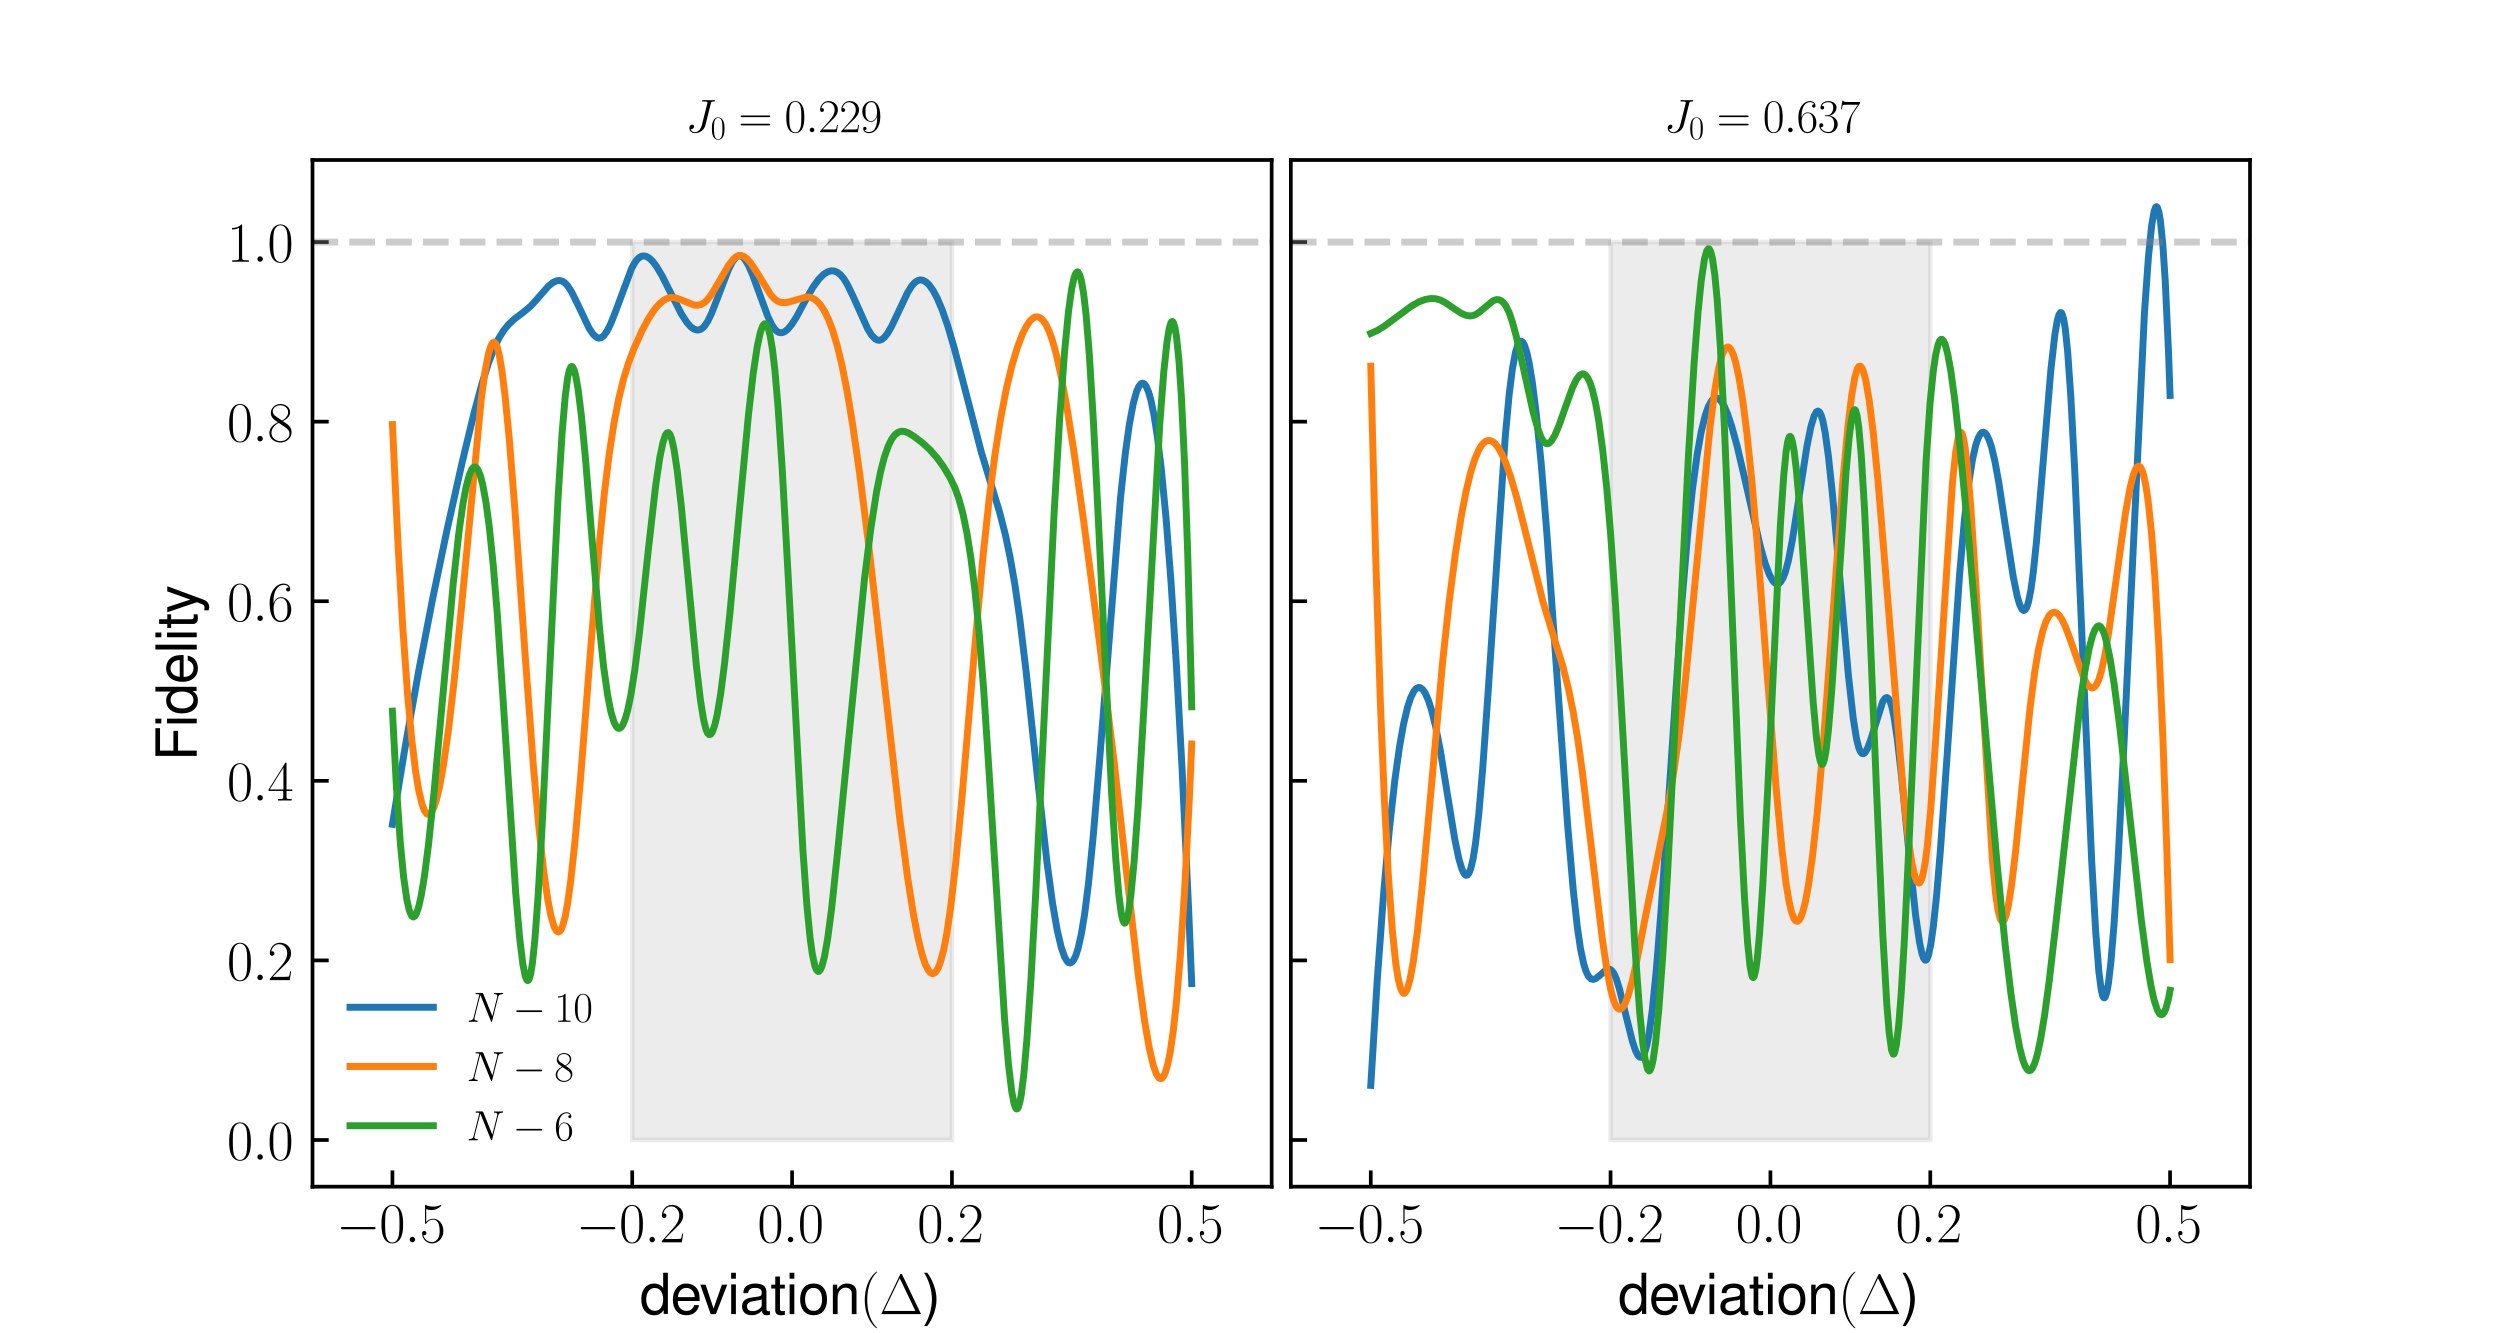 <?xml version="1.0" encoding="utf-8" standalone="no"?>
<!DOCTYPE svg PUBLIC "-//W3C//DTD SVG 1.1//EN"
  "http://www.w3.org/Graphics/SVG/1.1/DTD/svg11.dtd">
<svg xmlns:xlink="http://www.w3.org/1999/xlink" width="540pt" height="288pt" viewBox="0 0 540 288" xmlns="http://www.w3.org/2000/svg" version="1.1">
 <defs>
  <style type="text/css">*{stroke-linejoin: round; stroke-linecap: butt}</style>
 </defs>
 <g id="figure_1">
  <g id="patch_1">
   <path d="M 0 288 
L 540 288 
L 540 0 
L 0 0 
z
" style="fill: #ffffff"/>
  </g>
  <g id="axes_1">
   <g id="patch_2">
    <path d="M 67.5 256.32 
L 274.678 256.32 
L 274.678 34.56 
L 67.5 34.56 
z
" style="fill: #ffffff"/>
   </g>
   <g id="PolyCollection_1">
    <defs>
     <path id="m8f1a245406" d="M 205.619 -41.76 
L 136.559 -41.76 
L 136.559 -235.713 
L 205.619 -235.713 
L 205.619 -235.713 
L 205.619 -41.76 
z
" style="stroke: #808080; stroke-opacity: 0.15"/>
    </defs>
    <g clip-path="url(#p48a854d7aa)">
     <use xlink:href="#m8f1a245406" x="0" y="288" style="fill: #808080; fill-opacity: 0.15; stroke: #808080; stroke-opacity: 0.15"/>
    </g>
   </g>
   <g id="matplotlib.axis_1">
    <g id="xtick_1">
     <g id="line2d_1">
      <defs>
       <path id="m61f2a7ce40" d="M 0 0 
L 0 -3.5 
" style="stroke: #000000; stroke-width: 0.8"/>
      </defs>
      <g>
       <use xlink:href="#m61f2a7ce40" x="84.765" y="256.32" style="stroke: #000000; stroke-width: 0.8"/>
      </g>
     </g>
     <g id="text_1">
      <!-- $\mathdefault{−0.5}$ -->
      <g transform="translate(72.637 268.338) scale(0.12 -0.12)">
       <defs>
        <path id="CMSY10-0" d="M 4218 1472 
C 4326 1472 4442 1472 4442 1600 
C 4442 1728 4326 1728 4218 1728 
L 755 1728 
C 646 1728 531 1728 531 1600 
C 531 1472 646 1472 755 1472 
L 4218 1472 
z
" transform="scale(0.016)"/>
        <path id="CMR17-30" d="M 2688 2038 
C 2688 2430 2682 3099 2413 3613 
C 2176 4063 1798 4224 1466 4224 
C 1158 4224 768 4082 525 3620 
C 269 3137 243 2539 243 2038 
C 243 1671 250 1112 448 623 
C 723 -39 1216 -128 1466 -128 
C 1760 -128 2208 -7 2470 604 
C 2662 1048 2688 1568 2688 2038 
z
M 1466 -26 
C 1056 -26 813 328 723 816 
C 653 1196 653 1749 653 2109 
C 653 2604 653 3015 736 3407 
C 858 3954 1216 4121 1466 4121 
C 1728 4121 2067 3947 2189 3420 
C 2272 3054 2278 2623 2278 2109 
C 2278 1691 2278 1176 2202 797 
C 2067 96 1690 -26 1466 -26 
z
" transform="scale(0.016)"/>
        <path id="CMMI12-3a" d="M 1178 307 
C 1178 492 1024 620 870 620 
C 685 620 557 467 557 313 
C 557 128 710 0 864 0 
C 1050 0 1178 153 1178 307 
z
" transform="scale(0.016)"/>
        <path id="CMR17-35" d="M 730 3750 
C 794 3724 1056 3641 1325 3641 
C 1920 3641 2246 3961 2432 4140 
C 2432 4191 2432 4224 2394 4224 
C 2387 4224 2374 4224 2323 4198 
C 2099 4102 1837 4032 1517 4032 
C 1325 4032 1037 4055 723 4191 
C 653 4224 640 4224 634 4224 
C 602 4224 595 4217 595 4090 
L 595 2231 
C 595 2113 595 2080 659 2080 
C 691 2080 704 2093 736 2139 
C 941 2435 1222 2560 1542 2560 
C 1766 2560 2246 2415 2246 1293 
C 2246 1087 2246 716 2054 422 
C 1894 159 1645 25 1370 25 
C 947 25 518 319 403 812 
C 429 806 480 793 506 793 
C 589 793 749 838 749 1036 
C 749 1209 627 1280 506 1280 
C 358 1280 262 1190 262 1011 
C 262 454 704 -128 1382 -128 
C 2042 -128 2669 441 2669 1267 
C 2669 2054 2170 2662 1549 2662 
C 1222 2662 947 2540 730 2304 
L 730 3750 
z
" transform="scale(0.016)"/>
       </defs>
       <use xlink:href="#CMSY10-0" transform="scale(0.996)"/>
       <use xlink:href="#CMR17-30" transform="translate(77.487 0) scale(0.996)"/>
       <use xlink:href="#CMMI12-3a" transform="translate(123.178 0) scale(0.996)"/>
       <use xlink:href="#CMR17-35" transform="translate(150.275 0) scale(0.996)"/>
      </g>
     </g>
    </g>
    <g id="xtick_2">
     <g id="line2d_2">
      <g>
       <use xlink:href="#m61f2a7ce40" x="136.559" y="256.32" style="stroke: #000000; stroke-width: 0.8"/>
      </g>
     </g>
     <g id="text_2">
      <!-- $\mathdefault{−0.2}$ -->
      <g transform="translate(124.431 268.338) scale(0.12 -0.12)">
       <defs>
        <path id="CMR17-32" d="M 2669 990 
L 2554 990 
C 2490 537 2438 460 2413 422 
C 2381 371 1920 371 1830 371 
L 602 371 
C 832 620 1280 1073 1824 1596 
C 2214 1966 2669 2400 2669 3033 
C 2669 3788 2067 4224 1395 4224 
C 691 4224 262 3603 262 3027 
C 262 2777 448 2745 525 2745 
C 589 2745 781 2783 781 3007 
C 781 3206 614 3264 525 3264 
C 486 3264 448 3257 422 3244 
C 544 3788 915 4057 1306 4057 
C 1862 4057 2227 3616 2227 3033 
C 2227 2477 1901 1998 1536 1583 
L 262 147 
L 262 0 
L 2515 0 
L 2669 990 
z
" transform="scale(0.016)"/>
       </defs>
       <use xlink:href="#CMSY10-0" transform="scale(0.996)"/>
       <use xlink:href="#CMR17-30" transform="translate(77.487 0) scale(0.996)"/>
       <use xlink:href="#CMMI12-3a" transform="translate(123.178 0) scale(0.996)"/>
       <use xlink:href="#CMR17-32" transform="translate(150.275 0) scale(0.996)"/>
      </g>
     </g>
    </g>
    <g id="xtick_3">
     <g id="line2d_3">
      <g>
       <use xlink:href="#m61f2a7ce40" x="171.089" y="256.32" style="stroke: #000000; stroke-width: 0.8"/>
      </g>
     </g>
     <g id="text_3">
      <!-- $\mathdefault{0.0}$ -->
      <g transform="translate(163.61 268.338) scale(0.12 -0.12)">
       <use xlink:href="#CMR17-30" transform="scale(0.996)"/>
       <use xlink:href="#CMMI12-3a" transform="translate(45.69 0) scale(0.996)"/>
       <use xlink:href="#CMR17-30" transform="translate(72.788 0) scale(0.996)"/>
      </g>
     </g>
    </g>
    <g id="xtick_4">
     <g id="line2d_4">
      <g>
       <use xlink:href="#m61f2a7ce40" x="205.619" y="256.32" style="stroke: #000000; stroke-width: 0.8"/>
      </g>
     </g>
     <g id="text_4">
      <!-- $\mathdefault{0.2}$ -->
      <g transform="translate(198.14 268.338) scale(0.12 -0.12)">
       <use xlink:href="#CMR17-30" transform="scale(0.996)"/>
       <use xlink:href="#CMMI12-3a" transform="translate(45.69 0) scale(0.996)"/>
       <use xlink:href="#CMR17-32" transform="translate(72.788 0) scale(0.996)"/>
      </g>
     </g>
    </g>
    <g id="xtick_5">
     <g id="line2d_5">
      <g>
       <use xlink:href="#m61f2a7ce40" x="257.413" y="256.32" style="stroke: #000000; stroke-width: 0.8"/>
      </g>
     </g>
     <g id="text_5">
      <!-- $\mathdefault{0.5}$ -->
      <g transform="translate(249.935 268.338) scale(0.12 -0.12)">
       <use xlink:href="#CMR17-30" transform="scale(0.996)"/>
       <use xlink:href="#CMMI12-3a" transform="translate(45.69 0) scale(0.996)"/>
       <use xlink:href="#CMR17-35" transform="translate(72.788 0) scale(0.996)"/>
      </g>
     </g>
    </g>
    <g id="text_6">
     <!-- deviation$(\Delta$) -->
     <g transform="translate(138.202 283.851) scale(0.12 -0.12)">
      <defs>
       <path id="NimbusSanL-Regu-64" d="M 3168 4672 
L 2637 4672 
L 2637 2937 
C 2413 3276 2054 3456 1606 3456 
C 736 3456 166 2759 166 1695 
C 166 568 723 -128 1626 -128 
C 2086 -128 2406 44 2694 460 
L 2694 19 
L 3168 19 
L 3168 4672 
z
M 1696 2956 
C 2272 2956 2637 2447 2637 1651 
C 2637 880 2266 371 1702 371 
C 1114 371 723 887 723 1663 
C 723 2440 1114 2956 1696 2956 
z
" transform="scale(0.016)"/>
       <path id="NimbusSanL-Regu-65" d="M 3283 1484 
C 3283 1998 3245 2311 3149 2565 
C 2931 3123 2419 3456 1792 3456 
C 858 3456 256 2734 256 1619 
C 256 545 838 -128 1779 -128 
C 2547 -128 3078 307 3213 1018 
L 2675 1018 
C 2528 588 2227 364 1798 364 
C 1459 364 1171 514 992 787 
C 864 974 819 1161 813 1484 
L 3283 1484 
z
M 826 1920 
C 870 2552 1248 2963 1786 2963 
C 2310 2963 2714 2519 2714 1959 
C 2714 1946 2714 1933 2707 1920 
L 826 1920 
z
" transform="scale(0.016)"/>
       <path id="NimbusSanL-Regu-76" d="M 1824 0 
L 3110 3328 
L 2509 3328 
L 1562 629 
L 666 3328 
L 64 3328 
L 1242 0 
L 1824 0 
z
" transform="scale(0.016)"/>
       <path id="NimbusSanL-Regu-69" d="M 960 3358 
L 429 3358 
L 429 0 
L 960 0 
L 960 3358 
z
M 960 4672 
L 422 4672 
L 422 3999 
L 960 3999 
L 960 4672 
z
" transform="scale(0.016)"/>
       <path id="NimbusSanL-Regu-61" d="M 3424 332 
C 3366 320 3341 320 3309 320 
C 3123 320 3021 415 3021 581 
L 3021 2542 
C 3021 3135 2586 3456 1760 3456 
C 1274 3456 870 3315 646 3065 
C 493 2893 429 2702 416 2370 
L 954 2370 
C 998 2778 1242 2963 1741 2963 
C 2221 2963 2490 2784 2490 2466 
L 2490 2326 
C 2490 2103 2355 2007 1933 1956 
C 1178 1861 1062 1835 858 1753 
C 467 1593 269 1294 269 861 
C 269 256 691 -128 1370 -128 
C 1792 -128 2131 19 2509 364 
C 2547 25 2714 -128 3059 -128 
C 3168 -128 3251 -116 3424 -71 
L 3424 332 
z
M 2490 1071 
C 2490 893 2438 785 2278 638 
C 2061 441 1798 339 1485 339 
C 1069 339 826 536 826 874 
C 826 1224 1062 1402 1632 1485 
C 2195 1562 2310 1587 2490 1670 
L 2490 1071 
z
" transform="scale(0.016)"/>
       <path id="NimbusSanL-Regu-74" d="M 1626 3328 
L 1075 3328 
L 1075 4249 
L 544 4249 
L 544 3328 
L 90 3328 
L 90 2892 
L 544 2892 
L 544 402 
C 544 64 774 -128 1190 -128 
C 1318 -128 1446 -116 1626 -84 
L 1626 364 
C 1555 345 1472 339 1370 339 
C 1139 339 1075 402 1075 634 
L 1075 2892 
L 1626 2892 
L 1626 3328 
z
" transform="scale(0.016)"/>
       <path id="NimbusSanL-Regu-6f" d="M 1741 3456 
C 800 3456 230 2784 230 1663 
C 230 543 794 -128 1747 -128 
C 2688 -128 3264 543 3264 1638 
C 3264 2791 2707 3456 1741 3456 
z
M 1747 2963 
C 2349 2963 2707 2472 2707 1644 
C 2707 861 2336 364 1747 364 
C 1152 364 787 855 787 1663 
C 787 2466 1152 2963 1747 2963 
z
" transform="scale(0.016)"/>
       <path id="NimbusSanL-Regu-6e" d="M 448 3328 
L 448 0 
L 986 0 
L 986 1835 
C 986 2539 1344 2988 1894 2988 
C 2317 2988 2586 2732 2586 2328 
L 2586 0 
L 3117 0 
L 3117 2539 
C 3117 3097 2701 3456 2054 3456 
C 1555 3456 1235 3263 941 2796 
L 941 3328 
L 448 3328 
z
" transform="scale(0.016)"/>
       <path id="CMR17-28" d="M 1958 -1562 
C 1958 -1556 1958 -1543 1939 -1524 
C 1645 -1223 858 -403 858 1596 
C 858 3595 1632 4408 1946 4729 
C 1946 4735 1958 4748 1958 4767 
C 1958 4787 1939 4800 1914 4800 
C 1843 4800 1299 4325 986 3620 
C 666 2909 576 2218 576 1603 
C 576 1141 621 360 1005 -467 
C 1312 -1133 1837 -1600 1914 -1600 
C 1946 -1600 1958 -1588 1958 -1562 
z
" transform="scale(0.016)"/>
       <path id="CMR17-1" d="M 2598 4435 
C 2547 4544 2522 4544 2470 4544 
C 2394 4544 2387 4531 2342 4441 
L 269 108 
C 262 96 237 38 237 32 
C 237 6 243 0 358 0 
L 4576 0 
C 4691 0 4698 6 4698 32 
C 4698 38 4672 96 4666 108 
L 2598 4435 
z
M 2310 4056 
L 4083 358 
L 531 358 
L 2310 4056 
z
" transform="scale(0.016)"/>
       <path id="NimbusSanL-Regu-29" d="M 595 -1351 
C 1235 -513 1638 652 1638 1657 
C 1638 2668 1235 3833 595 4672 
L 243 4672 
C 806 3756 1120 2681 1120 1657 
C 1120 639 806 -442 243 -1351 
L 595 -1351 
z
" transform="scale(0.016)"/>
      </defs>
      <use xlink:href="#NimbusSanL-Regu-64" transform="scale(0.996)"/>
      <use xlink:href="#NimbusSanL-Regu-65" transform="translate(55.392 0) scale(0.996)"/>
      <use xlink:href="#NimbusSanL-Regu-76" transform="translate(107.795 0) scale(0.996)"/>
      <use xlink:href="#NimbusSanL-Regu-69" transform="translate(157.608 0) scale(0.996)"/>
      <use xlink:href="#NimbusSanL-Regu-61" transform="translate(179.725 0) scale(0.996)"/>
      <use xlink:href="#NimbusSanL-Regu-74" transform="translate(235.117 0) scale(0.996)"/>
      <use xlink:href="#NimbusSanL-Regu-69" transform="translate(262.812 0) scale(0.996)"/>
      <use xlink:href="#NimbusSanL-Regu-6f" transform="translate(284.929 0) scale(0.996)"/>
      <use xlink:href="#NimbusSanL-Regu-6e" transform="translate(340.321 0) scale(0.996)"/>
      <use xlink:href="#CMR17-28" transform="translate(395.712 0) scale(0.996)"/>
      <use xlink:href="#CMR17-1" transform="translate(430.993 0) scale(0.996)"/>
      <use xlink:href="#NimbusSanL-Regu-29" transform="translate(507.913 0) scale(0.996)"/>
     </g>
    </g>
   </g>
   <g id="matplotlib.axis_2">
    <g id="ytick_1">
     <g id="line2d_6">
      <defs>
       <path id="m064e15a603" d="M 0 0 
L 3.5 0 
" style="stroke: #000000; stroke-width: 0.8"/>
      </defs>
      <g>
       <use xlink:href="#m064e15a603" x="67.5" y="246.24" style="stroke: #000000; stroke-width: 0.8"/>
      </g>
     </g>
     <g id="text_7">
      <!-- $\mathdefault{0.0}$ -->
      <g transform="translate(49.042 250.499) scale(0.12 -0.12)">
       <use xlink:href="#CMR17-30" transform="scale(0.996)"/>
       <use xlink:href="#CMMI12-3a" transform="translate(45.69 0) scale(0.996)"/>
       <use xlink:href="#CMR17-30" transform="translate(72.788 0) scale(0.996)"/>
      </g>
     </g>
    </g>
    <g id="ytick_2">
     <g id="line2d_7">
      <g>
       <use xlink:href="#m064e15a603" x="67.5" y="207.449" style="stroke: #000000; stroke-width: 0.8"/>
      </g>
     </g>
     <g id="text_8">
      <!-- $\mathdefault{0.2}$ -->
      <g transform="translate(49.042 211.708) scale(0.12 -0.12)">
       <use xlink:href="#CMR17-30" transform="scale(0.996)"/>
       <use xlink:href="#CMMI12-3a" transform="translate(45.69 0) scale(0.996)"/>
       <use xlink:href="#CMR17-32" transform="translate(72.788 0) scale(0.996)"/>
      </g>
     </g>
    </g>
    <g id="ytick_3">
     <g id="line2d_8">
      <g>
       <use xlink:href="#m064e15a603" x="67.5" y="168.659" style="stroke: #000000; stroke-width: 0.8"/>
      </g>
     </g>
     <g id="text_9">
      <!-- $\mathdefault{0.4}$ -->
      <g transform="translate(49.042 172.918) scale(0.12 -0.12)">
       <defs>
        <path id="CMR17-34" d="M 2150 4147 
C 2150 4281 2144 4288 2029 4288 
L 128 1254 
L 128 1088 
L 1779 1088 
L 1779 460 
C 1779 230 1766 166 1318 166 
L 1197 166 
L 1197 0 
C 1402 12 1747 12 1965 12 
C 2182 12 2528 12 2733 0 
L 2733 166 
L 2611 166 
C 2163 166 2150 230 2150 460 
L 2150 1088 
L 2803 1088 
L 2803 1254 
L 2150 1254 
L 2150 4147 
z
M 1798 3723 
L 1798 1254 
L 256 1254 
L 1798 3723 
z
" transform="scale(0.016)"/>
       </defs>
       <use xlink:href="#CMR17-30" transform="scale(0.996)"/>
       <use xlink:href="#CMMI12-3a" transform="translate(45.69 0) scale(0.996)"/>
       <use xlink:href="#CMR17-34" transform="translate(72.788 0) scale(0.996)"/>
      </g>
     </g>
    </g>
    <g id="ytick_4">
     <g id="line2d_9">
      <g>
       <use xlink:href="#m064e15a603" x="67.5" y="129.868" style="stroke: #000000; stroke-width: 0.8"/>
      </g>
     </g>
     <g id="text_10">
      <!-- $\mathdefault{0.6}$ -->
      <g transform="translate(49.042 134.127) scale(0.12 -0.12)">
       <defs>
        <path id="CMR17-36" d="M 678 2198 
C 678 3712 1395 4076 1811 4076 
C 1946 4076 2272 4049 2400 3782 
C 2298 3782 2106 3782 2106 3558 
C 2106 3385 2246 3328 2336 3328 
C 2394 3328 2566 3353 2566 3571 
C 2566 3987 2246 4224 1805 4224 
C 1043 4224 243 3411 243 2011 
C 243 257 966 -128 1478 -128 
C 2099 -128 2688 431 2688 1295 
C 2688 2101 2170 2688 1517 2688 
C 1126 2688 838 2430 678 1979 
L 678 2198 
z
M 1478 25 
C 691 25 691 1212 691 1450 
C 691 1914 909 2585 1504 2585 
C 1613 2585 1926 2585 2138 2140 
C 2253 1889 2253 1624 2253 1302 
C 2253 954 2253 696 2118 438 
C 1978 173 1773 25 1478 25 
z
" transform="scale(0.016)"/>
       </defs>
       <use xlink:href="#CMR17-30" transform="scale(0.996)"/>
       <use xlink:href="#CMMI12-3a" transform="translate(45.69 0) scale(0.996)"/>
       <use xlink:href="#CMR17-36" transform="translate(72.788 0) scale(0.996)"/>
      </g>
     </g>
    </g>
    <g id="ytick_5">
     <g id="line2d_10">
      <g>
       <use xlink:href="#m064e15a603" x="67.5" y="91.078" style="stroke: #000000; stroke-width: 0.8"/>
      </g>
     </g>
     <g id="text_11">
      <!-- $\mathdefault{0.8}$ -->
      <g transform="translate(49.042 95.337) scale(0.12 -0.12)">
       <defs>
        <path id="CMR17-38" d="M 1741 2289 
C 2144 2494 2554 2803 2554 3298 
C 2554 3884 1990 4224 1472 4224 
C 890 4224 378 3800 378 3215 
C 378 3054 416 2777 666 2533 
C 730 2469 998 2276 1171 2154 
C 883 2006 211 1652 211 945 
C 211 282 838 -128 1459 -128 
C 2144 -128 2720 366 2720 1022 
C 2720 1607 2330 1877 2074 2051 
L 1741 2289 
z
M 902 2855 
C 851 2887 595 3086 595 3388 
C 595 3781 998 4076 1459 4076 
C 1965 4076 2336 3716 2336 3298 
C 2336 2700 1670 2359 1638 2359 
C 1632 2359 1626 2359 1574 2398 
L 902 2855 
z
M 2080 1536 
C 2176 1466 2483 1253 2483 861 
C 2483 385 2010 25 1472 25 
C 890 25 448 443 448 951 
C 448 1459 838 1884 1280 2083 
L 2080 1536 
z
" transform="scale(0.016)"/>
       </defs>
       <use xlink:href="#CMR17-30" transform="scale(0.996)"/>
       <use xlink:href="#CMMI12-3a" transform="translate(45.69 0) scale(0.996)"/>
       <use xlink:href="#CMR17-38" transform="translate(72.788 0) scale(0.996)"/>
      </g>
     </g>
    </g>
    <g id="ytick_6">
     <g id="line2d_11">
      <g>
       <use xlink:href="#m064e15a603" x="67.5" y="52.287" style="stroke: #000000; stroke-width: 0.8"/>
      </g>
     </g>
     <g id="text_12">
      <!-- $\mathdefault{1.0}$ -->
      <g transform="translate(49.042 56.546) scale(0.12 -0.12)">
       <defs>
        <path id="CMR17-31" d="M 1702 4083 
C 1702 4217 1696 4224 1606 4224 
C 1357 3927 979 3833 621 3820 
C 602 3820 570 3820 563 3808 
C 557 3795 557 3782 557 3648 
C 755 3648 1088 3686 1344 3839 
L 1344 467 
C 1344 243 1331 166 781 166 
L 589 166 
L 589 0 
C 896 6 1216 12 1523 12 
C 1830 12 2150 6 2458 0 
L 2458 166 
L 2266 166 
C 1715 166 1702 236 1702 467 
L 1702 4083 
z
" transform="scale(0.016)"/>
       </defs>
       <use xlink:href="#CMR17-31" transform="scale(0.996)"/>
       <use xlink:href="#CMMI12-3a" transform="translate(45.69 0) scale(0.996)"/>
       <use xlink:href="#CMR17-30" transform="translate(72.788 0) scale(0.996)"/>
      </g>
     </g>
    </g>
    <g id="text_13">
     <!-- Fidelity -->
     <g transform="translate(42.496 164.371) rotate(-90) scale(0.12 -0.12)">
      <defs>
       <path id="NimbusSanL-Regu-46" d="M 1171 2112 
L 3398 2112 
L 3398 2636 
L 1171 2636 
L 1171 4147 
L 3706 4147 
L 3706 4672 
L 576 4672 
L 576 0 
L 1171 0 
L 1171 2112 
z
" transform="scale(0.016)"/>
       <path id="NimbusSanL-Regu-6c" d="M 973 4672 
L 435 4672 
L 435 0 
L 973 0 
L 973 4672 
z
" transform="scale(0.016)"/>
       <path id="NimbusSanL-Regu-79" d="M 2483 3328 
L 1555 724 
L 698 3328 
L 128 3328 
L 1261 -29 
L 1056 -558 
C 973 -794 851 -884 627 -884 
C 550 -884 461 -871 346 -845 
L 346 -1325 
C 454 -1383 563 -1408 704 -1408 
C 877 -1408 1062 -1351 1203 -1248 
C 1370 -1127 1466 -986 1568 -718 
L 3059 3328 
L 2483 3328 
z
" transform="scale(0.016)"/>
      </defs>
      <use xlink:href="#NimbusSanL-Regu-46" transform="scale(0.996)"/>
      <use xlink:href="#NimbusSanL-Regu-69" transform="translate(60.872 0) scale(0.996)"/>
      <use xlink:href="#NimbusSanL-Regu-64" transform="translate(82.988 0) scale(0.996)"/>
      <use xlink:href="#NimbusSanL-Regu-65" transform="translate(138.38 0) scale(0.996)"/>
      <use xlink:href="#NimbusSanL-Regu-6c" transform="translate(193.772 0) scale(0.996)"/>
      <use xlink:href="#NimbusSanL-Regu-69" transform="translate(215.889 0) scale(0.996)"/>
      <use xlink:href="#NimbusSanL-Regu-74" transform="translate(238.005 0) scale(0.996)"/>
      <use xlink:href="#NimbusSanL-Regu-79" transform="translate(265.701 0) scale(0.996)"/>
     </g>
    </g>
   </g>
   <g id="line2d_12">
    <path d="M 84.765 178.053 
L 87.53 161.234 
L 90.468 144.767 
L 93.406 129.567 
L 96.517 114.648 
L 99.8 99.978 
L 102.393 89.209 
L 104.121 82.837 
L 105.503 78.443 
L 106.713 75.246 
L 107.75 73.065 
L 108.787 71.389 
L 109.824 70.109 
L 111.034 68.968 
L 113.108 67.4 
L 114.663 66.087 
L 116.046 64.558 
L 118.465 61.8 
L 119.502 60.979 
L 120.193 60.663 
L 120.885 60.586 
L 121.403 60.711 
L 121.921 61.015 
L 122.613 61.727 
L 123.477 63.074 
L 124.687 65.52 
L 127.279 70.961 
L 128.143 72.23 
L 128.834 72.856 
L 129.353 73.04 
L 129.871 72.941 
L 130.39 72.54 
L 131.081 71.59 
L 131.945 69.862 
L 132.982 67.233 
L 136.438 57.953 
L 137.303 56.434 
L 137.994 55.678 
L 138.512 55.372 
L 139.031 55.273 
L 139.549 55.363 
L 140.24 55.749 
L 140.932 56.403 
L 141.796 57.535 
L 143.006 59.57 
L 144.734 63.002 
L 147.153 67.763 
L 148.363 69.641 
L 149.227 70.612 
L 149.918 71.105 
L 150.61 71.302 
L 151.128 71.23 
L 151.647 70.952 
L 152.165 70.449 
L 152.856 69.411 
L 153.721 67.615 
L 154.93 64.512 
L 157.35 58.192 
L 158.214 56.527 
L 158.905 55.631 
L 159.424 55.277 
L 159.942 55.242 
L 160.461 55.541 
L 160.979 56.139 
L 161.67 57.326 
L 162.534 59.293 
L 163.917 63.087 
L 165.818 68.272 
L 166.682 70.106 
L 167.373 71.147 
L 167.892 71.625 
L 168.41 71.856 
L 168.929 71.862 
L 169.447 71.666 
L 170.139 71.131 
L 171.003 70.098 
L 172.04 68.466 
L 173.941 64.941 
L 175.669 61.934 
L 176.879 60.28 
L 177.916 59.249 
L 178.78 58.707 
L 179.471 58.507 
L 180.162 58.534 
L 180.854 58.805 
L 181.545 59.339 
L 182.236 60.153 
L 183.1 61.572 
L 184.31 64.11 
L 187.421 71.036 
L 188.285 72.409 
L 188.976 73.151 
L 189.495 73.453 
L 190.013 73.501 
L 190.532 73.289 
L 191.05 72.844 
L 191.741 71.948 
L 192.605 70.449 
L 193.988 67.529 
L 196.062 63.16 
L 196.926 61.772 
L 197.617 60.997 
L 198.308 60.566 
L 198.827 60.462 
L 199.345 60.539 
L 200.037 60.912 
L 200.728 61.579 
L 201.592 62.805 
L 202.456 64.438 
L 203.493 66.892 
L 204.703 70.373 
L 206.085 75.051 
L 208.159 82.971 
L 211.961 97.66 
L 213.69 103.346 
L 215.936 110.707 
L 217.146 115.462 
L 218.183 120.371 
L 219.22 126.311 
L 220.257 133.526 
L 221.639 145.037 
L 224.059 167.668 
L 226.133 186.122 
L 227.342 195.051 
L 228.379 201.032 
L 229.243 204.679 
L 229.935 206.663 
L 230.453 207.58 
L 230.799 207.909 
L 231.145 208.006 
L 231.49 207.866 
L 231.836 207.484 
L 232.354 206.446 
L 232.873 204.834 
L 233.564 201.762 
L 234.255 197.597 
L 235.119 190.791 
L 236.156 180.414 
L 237.539 163.882 
L 242.032 107.498 
L 243.069 97.923 
L 243.933 91.707 
L 244.797 87.111 
L 245.489 84.609 
L 246.007 83.422 
L 246.526 82.829 
L 246.871 82.765 
L 247.217 82.967 
L 247.563 83.436 
L 248.081 84.642 
L 248.599 86.453 
L 249.291 89.813 
L 249.982 94.26 
L 250.846 101.357 
L 251.883 112.146 
L 252.92 125.435 
L 254.13 144.128 
L 255.34 166.288 
L 256.722 195.904 
L 257.413 212.443 
L 257.413 212.443 
" clip-path="url(#p48a854d7aa)" style="fill: none; stroke: #1f77b4; stroke-width: 1.5; stroke-linecap: square"/>
   </g>
   <g id="line2d_13">
    <path d="M 84.765 91.694 
L 85.975 117.67 
L 87.012 135.717 
L 88.048 150.115 
L 88.913 159.491 
L 89.777 166.626 
L 90.468 170.809 
L 91.159 173.712 
L 91.678 175.089 
L 92.196 175.813 
L 92.542 175.947 
L 92.887 175.812 
L 93.233 175.416 
L 93.752 174.353 
L 94.27 172.751 
L 94.961 169.829 
L 95.825 165.006 
L 96.862 157.679 
L 98.072 147.3 
L 99.455 133.471 
L 103.948 86.171 
L 104.812 79.966 
L 105.503 76.407 
L 106.022 74.705 
L 106.368 74.084 
L 106.713 73.905 
L 107.059 74.197 
L 107.404 74.988 
L 107.923 77.108 
L 108.441 80.257 
L 109.133 85.867 
L 109.997 94.784 
L 111.207 109.916 
L 113.453 141.827 
L 115.181 165.093 
L 116.391 178.674 
L 117.428 188.085 
L 118.292 194.158 
L 118.983 197.751 
L 119.675 200.138 
L 120.193 201.091 
L 120.539 201.309 
L 120.885 201.183 
L 121.23 200.702 
L 121.576 199.858 
L 122.094 197.89 
L 122.613 195.055 
L 123.304 190.01 
L 124.168 181.993 
L 125.378 168.381 
L 127.625 139.606 
L 129.353 118.52 
L 130.563 106.375 
L 131.599 98.028 
L 132.636 91.32 
L 133.673 85.992 
L 134.71 81.781 
L 135.747 78.428 
L 136.957 75.252 
L 138.685 71.415 
L 140.068 68.83 
L 141.277 66.982 
L 142.314 65.745 
L 143.351 64.859 
L 144.215 64.412 
L 145.079 64.249 
L 145.944 64.35 
L 146.981 64.708 
L 149.918 65.883 
L 150.783 65.924 
L 151.474 65.751 
L 152.165 65.348 
L 152.856 64.678 
L 153.721 63.517 
L 155.103 61.191 
L 157.35 57.326 
L 158.387 56 
L 159.078 55.425 
L 159.596 55.199 
L 160.115 55.177 
L 160.633 55.358 
L 161.325 55.87 
L 162.189 56.864 
L 163.399 58.702 
L 166.509 63.712 
L 167.373 64.635 
L 168.065 65.095 
L 168.756 65.331 
L 169.62 65.374 
L 170.657 65.163 
L 174.286 64.122 
L 175.15 64.252 
L 175.842 64.568 
L 176.533 65.098 
L 177.224 65.866 
L 178.088 67.195 
L 178.952 68.974 
L 179.817 71.25 
L 180.854 74.699 
L 181.89 79.004 
L 182.927 84.237 
L 184.137 91.477 
L 185.693 102.32 
L 187.594 117.419 
L 190.186 140.134 
L 194.334 176.664 
L 196.062 189.687 
L 197.272 197.347 
L 198.308 202.709 
L 199.173 206.193 
L 199.864 208.263 
L 200.555 209.641 
L 201.074 210.188 
L 201.419 210.31 
L 201.765 210.229 
L 202.111 209.939 
L 202.629 209.099 
L 203.147 207.753 
L 203.839 205.134 
L 204.53 201.525 
L 205.394 195.558 
L 206.431 186.477 
L 207.814 171.97 
L 210.406 141.475 
L 212.307 120.36 
L 213.69 107.562 
L 214.899 98.262 
L 216.109 90.545 
L 217.319 84.23 
L 218.529 79.138 
L 219.738 75.089 
L 220.775 72.332 
L 221.639 70.551 
L 222.503 69.282 
L 223.195 68.665 
L 223.713 68.448 
L 224.232 68.452 
L 224.75 68.684 
L 225.269 69.155 
L 225.96 70.17 
L 226.651 71.645 
L 227.342 73.601 
L 228.207 76.74 
L 229.243 81.435 
L 230.453 88.014 
L 232.009 97.867 
L 234.082 112.665 
L 237.712 140.5 
L 240.65 164.606 
L 243.415 189.147 
L 245.834 210.293 
L 247.217 220.448 
L 248.254 226.473 
L 249.118 230.154 
L 249.809 232.068 
L 250.328 232.83 
L 250.673 232.992 
L 251.019 232.861 
L 251.365 232.423 
L 251.71 231.664 
L 252.229 229.896 
L 252.747 227.33 
L 253.438 222.587 
L 254.13 216.234 
L 254.994 205.862 
L 255.858 192.589 
L 256.895 172.531 
L 257.413 160.704 
L 257.413 160.704 
" clip-path="url(#p48a854d7aa)" style="fill: none; stroke: #ff7f0e; stroke-width: 1.5; stroke-linecap: square"/>
   </g>
   <g id="line2d_14">
    <path d="M 84.765 153.615 
L 85.629 170.052 
L 86.493 182.353 
L 87.184 189.456 
L 87.876 194.322 
L 88.394 196.612 
L 88.913 197.824 
L 89.258 198.071 
L 89.604 197.895 
L 89.949 197.319 
L 90.468 195.754 
L 90.986 193.418 
L 91.678 189.236 
L 92.542 182.548 
L 93.752 171.097 
L 95.653 150.34 
L 97.899 126.042 
L 99.109 115.12 
L 99.973 108.957 
L 100.664 105.23 
L 101.356 102.625 
L 101.874 101.426 
L 102.22 100.994 
L 102.565 100.86 
L 102.911 101.028 
L 103.257 101.503 
L 103.775 102.798 
L 104.294 104.805 
L 104.985 108.612 
L 105.676 113.74 
L 106.54 122.058 
L 107.404 132.553 
L 108.614 150.409 
L 111.379 192.692 
L 112.243 202.6 
L 112.935 208.253 
L 113.453 210.848 
L 113.799 211.681 
L 113.972 211.805 
L 114.144 211.724 
L 114.317 211.431 
L 114.663 210.178 
L 115.009 207.989 
L 115.527 203.031 
L 116.218 193.736 
L 117.082 178.771 
L 118.465 150.249 
L 120.539 107.612 
L 121.403 93.693 
L 122.094 85.537 
L 122.613 81.59 
L 122.958 80.025 
L 123.304 79.25 
L 123.477 79.141 
L 123.65 79.208 
L 123.995 79.843 
L 124.341 81.098 
L 124.859 84.021 
L 125.551 89.562 
L 126.415 98.493 
L 127.97 117.516 
L 129.526 135.94 
L 130.39 144.071 
L 131.254 150.201 
L 131.945 153.712 
L 132.636 156.027 
L 133.155 157.003 
L 133.5 157.299 
L 133.846 157.32 
L 134.192 157.068 
L 134.537 156.549 
L 135.056 155.28 
L 135.574 153.439 
L 136.266 150.12 
L 137.13 144.64 
L 138.167 136.288 
L 140.068 118.473 
L 141.623 104.893 
L 142.487 99.009 
L 143.178 95.627 
L 143.697 94.047 
L 144.043 93.515 
L 144.388 93.44 
L 144.734 93.858 
L 145.079 94.797 
L 145.598 97.128 
L 146.289 101.708 
L 147.153 109.268 
L 148.536 123.859 
L 150.437 143.99 
L 151.301 151.272 
L 151.992 155.547 
L 152.511 157.602 
L 152.856 158.374 
L 153.202 158.69 
L 153.548 158.575 
L 153.893 158.051 
L 154.412 156.55 
L 154.93 154.265 
L 155.622 150.133 
L 156.486 143.494 
L 157.695 132.11 
L 159.596 111.546 
L 161.67 89.594 
L 162.707 80.581 
L 163.571 74.819 
L 164.263 71.673 
L 164.781 70.317 
L 165.127 69.943 
L 165.3 69.926 
L 165.645 70.25 
L 165.991 71.074 
L 166.337 72.428 
L 166.855 75.511 
L 167.373 79.944 
L 168.065 87.982 
L 168.929 100.862 
L 170.139 122.513 
L 173.422 183.53 
L 174.286 195.512 
L 174.978 202.623 
L 175.496 206.3 
L 176.015 208.634 
L 176.36 209.494 
L 176.706 209.835 
L 176.879 209.821 
L 177.224 209.44 
L 177.57 208.618 
L 178.088 206.623 
L 178.78 202.705 
L 179.644 196.136 
L 180.854 184.685 
L 186.729 124.989 
L 188.112 114.097 
L 189.322 106.336 
L 190.186 101.978 
L 191.05 98.638 
L 191.914 96.208 
L 192.605 94.837 
L 193.297 93.911 
L 193.988 93.369 
L 194.679 93.15 
L 195.371 93.192 
L 196.235 93.521 
L 197.444 94.281 
L 199.345 95.734 
L 200.901 97.183 
L 202.456 98.958 
L 203.839 100.881 
L 205.221 103.195 
L 206.258 105.369 
L 207.122 107.764 
L 207.986 110.937 
L 208.851 115.123 
L 209.715 120.554 
L 210.579 127.465 
L 211.443 136.089 
L 212.48 149.028 
L 213.69 167.565 
L 216.973 219.942 
L 217.837 229.976 
L 218.529 235.726 
L 219.047 238.423 
L 219.393 239.349 
L 219.565 239.529 
L 219.738 239.513 
L 219.911 239.292 
L 220.257 238.233 
L 220.602 236.39 
L 221.121 232.269 
L 221.812 224.512 
L 222.676 211.757 
L 223.713 193.023 
L 225.441 157.088 
L 227.688 110.841 
L 228.898 90.231 
L 229.935 76.098 
L 230.799 67.236 
L 231.49 62.285 
L 232.009 59.927 
L 232.354 59.039 
L 232.7 58.722 
L 232.873 58.784 
L 233.218 59.362 
L 233.564 60.563 
L 234.082 63.575 
L 234.601 68.103 
L 235.292 76.592 
L 236.156 90.673 
L 237.366 114.699 
L 240.131 171.761 
L 240.995 185.426 
L 241.687 193.465 
L 242.205 197.398 
L 242.551 198.878 
L 242.896 199.414 
L 243.069 199.345 
L 243.415 198.572 
L 243.76 197 
L 244.279 193.275 
L 244.97 186.065 
L 245.834 174.119 
L 247.044 153.576 
L 250.501 91.708 
L 251.365 80.452 
L 252.056 73.95 
L 252.574 70.845 
L 252.92 69.73 
L 253.093 69.481 
L 253.266 69.448 
L 253.438 69.639 
L 253.784 70.718 
L 254.13 72.779 
L 254.648 77.841 
L 255.167 85.446 
L 255.858 99.886 
L 256.549 119.677 
L 257.241 145.293 
L 257.413 152.663 
L 257.413 152.663 
" clip-path="url(#p48a854d7aa)" style="fill: none; stroke: #2ca02c; stroke-width: 1.5; stroke-linecap: square"/>
   </g>
   <g id="line2d_15">
    <path d="M 67.5 52.287 
L 274.678 52.287 
" clip-path="url(#p48a854d7aa)" style="fill: none; stroke-dasharray: 5.55,2.4; stroke-dashoffset: 0; stroke: #808080; stroke-opacity: 0.4; stroke-width: 1.5"/>
   </g>
   <g id="patch_3">
    <path d="M 67.5 256.32 
L 67.5 34.56 
" style="fill: none; stroke: #000000; stroke-width: 0.8; stroke-linejoin: miter; stroke-linecap: square"/>
   </g>
   <g id="patch_4">
    <path d="M 274.678 256.32 
L 274.678 34.56 
" style="fill: none; stroke: #000000; stroke-width: 0.8; stroke-linejoin: miter; stroke-linecap: square"/>
   </g>
   <g id="patch_5">
    <path d="M 67.5 256.32 
L 274.678 256.32 
" style="fill: none; stroke: #000000; stroke-width: 0.8; stroke-linejoin: miter; stroke-linecap: square"/>
   </g>
   <g id="patch_6">
    <path d="M 67.5 34.56 
L 274.678 34.56 
" style="fill: none; stroke: #000000; stroke-width: 0.8; stroke-linejoin: miter; stroke-linecap: square"/>
   </g>
   <g id="text_14">
    <!-- $J_0 =0.229$ -->
    <g transform="translate(148.104 28.56) scale(0.1 -0.1)">
     <defs>
      <path id="CMMI12-4a" d="M 3418 3911 
C 3469 4102 3482 4166 3795 4166 
C 3898 4166 3962 4166 3962 4281 
C 3962 4352 3904 4352 3878 4352 
C 3770 4352 3648 4339 3533 4339 
L 3181 4339 
C 2912 4339 2630 4352 2362 4352 
C 2304 4352 2227 4352 2227 4236 
C 2227 4172 2278 4172 2278 4166 
L 2438 4166 
C 2950 4166 2950 4115 2950 4019 
C 2950 4013 2950 3968 2925 3866 
L 2189 953 
C 2022 304 1594 0 1286 0 
C 1069 0 762 99 685 428 
C 710 422 742 415 768 415 
C 979 415 1146 601 1146 787 
C 1146 889 1082 1024 890 1024 
C 774 1024 506 959 506 543 
C 506 149 838 -128 1299 -128 
C 1882 -128 2509 304 2662 908 
L 3418 3911 
z
" transform="scale(0.016)"/>
      <path id="CMR17-3d" d="M 4115 2048 
C 4211 2048 4307 2048 4307 2156 
C 4307 2272 4198 2272 4090 2272 
L 512 2272 
C 403 2272 294 2272 294 2156 
C 294 2048 390 2048 486 2048 
L 4115 2048 
z
M 4090 927 
C 4198 927 4307 927 4307 1043 
C 4307 1152 4211 1152 4115 1152 
L 486 1152 
C 390 1152 294 1152 294 1043 
C 294 927 403 927 512 927 
L 4090 927 
z
" transform="scale(0.016)"/>
      <path id="CMR17-39" d="M 2253 1871 
C 2253 448 1670 25 1190 25 
C 1043 25 685 43 538 281 
C 704 256 826 345 826 505 
C 826 678 685 736 595 736 
C 538 736 365 710 365 492 
C 365 68 742 -128 1203 -128 
C 1939 -128 2688 665 2688 2090 
C 2688 3857 1971 4224 1485 4224 
C 851 4224 243 3664 243 2800 
C 243 2000 762 1408 1414 1408 
C 1952 1408 2189 1910 2253 2122 
L 2253 1871 
z
M 1427 1510 
C 1254 1510 1011 1542 813 1929 
C 678 2181 678 2477 678 2793 
C 678 3174 678 3438 858 3722 
C 947 3857 1114 4076 1485 4076 
C 2240 4076 2240 2909 2240 2651 
C 2240 2193 2035 1510 1427 1510 
z
" transform="scale(0.016)"/>
     </defs>
     <use xlink:href="#CMMI12-4a" transform="scale(0.996)"/>
     <use xlink:href="#CMR17-30" transform="translate(53.918 -14.944) scale(0.697)"/>
     <use xlink:href="#CMR17-3d" transform="translate(114.073 0) scale(0.996)"/>
     <use xlink:href="#CMR17-30" transform="translate(213.462 0) scale(0.996)"/>
     <use xlink:href="#CMMI12-3a" transform="translate(259.153 0) scale(0.996)"/>
     <use xlink:href="#CMR17-32" transform="translate(286.25 0) scale(0.996)"/>
     <use xlink:href="#CMR17-32" transform="translate(331.94 0) scale(0.996)"/>
     <use xlink:href="#CMR17-39" transform="translate(377.631 0) scale(0.996)"/>
    </g>
   </g>
   <g id="legend_1">
    <g id="line2d_16">
     <path d="M 75.6 217.564 
L 84.6 217.564 
L 93.6 217.564 
" style="fill: none; stroke: #1f77b4; stroke-width: 1.5; stroke-linecap: square"/>
    </g>
    <g id="text_15">
     <!-- $N-10$ -->
     <g transform="translate(100.8 220.714) scale(0.09 -0.09)">
      <defs>
       <path id="CMMI12-4e" d="M 4736 3682 
C 4806 3956 4909 4147 5395 4166 
C 5414 4166 5491 4172 5491 4281 
C 5491 4352 5434 4352 5408 4352 
C 5280 4352 4954 4339 4826 4339 
L 4518 4339 
C 4429 4339 4314 4352 4224 4352 
C 4186 4352 4109 4352 4109 4230 
C 4109 4166 4160 4166 4205 4166 
C 4589 4153 4614 4007 4614 3892 
C 4614 3835 4608 3816 4589 3726 
L 3866 854 
L 2496 4243 
C 2451 4345 2445 4352 2304 4352 
L 1523 4352 
C 1395 4352 1338 4352 1338 4230 
C 1338 4166 1382 4166 1504 4166 
C 1536 4166 1914 4166 1914 4109 
C 1914 4096 1901 4045 1894 4026 
L 1043 650 
C 966 338 813 204 390 185 
C 358 185 294 179 294 64 
C 294 0 358 0 378 0 
C 506 0 832 12 960 12 
L 1267 12 
C 1357 12 1466 0 1555 0 
C 1600 0 1670 0 1670 121 
C 1670 179 1606 185 1581 185 
C 1370 191 1165 230 1165 459 
C 1165 510 1178 567 1190 618 
L 2054 4026 
C 2093 3962 2093 3949 2118 3892 
L 3642 115 
C 3674 38 3686 0 3744 0 
C 3808 0 3814 19 3840 128 
L 4736 3682 
z
" transform="scale(0.016)"/>
      </defs>
      <use xlink:href="#CMMI12-4e" transform="scale(0.996)"/>
      <use xlink:href="#CMSY10-0" transform="translate(110.661 0) scale(0.996)"/>
      <use xlink:href="#CMR17-31" transform="translate(210.288 0) scale(0.996)"/>
      <use xlink:href="#CMR17-30" transform="translate(255.978 0) scale(0.996)"/>
     </g>
    </g>
    <g id="line2d_17">
     <path d="M 75.6 230.362 
L 84.6 230.362 
L 93.6 230.362 
" style="fill: none; stroke: #ff7f0e; stroke-width: 1.5; stroke-linecap: square"/>
    </g>
    <g id="text_16">
     <!-- $N-8$ -->
     <g transform="translate(100.8 233.512) scale(0.09 -0.09)">
      <use xlink:href="#CMMI12-4e" transform="scale(0.996)"/>
      <use xlink:href="#CMSY10-0" transform="translate(110.661 0) scale(0.996)"/>
      <use xlink:href="#CMR17-38" transform="translate(210.288 0) scale(0.996)"/>
     </g>
    </g>
    <g id="line2d_18">
     <path d="M 75.6 243.16 
L 84.6 243.16 
L 93.6 243.16 
" style="fill: none; stroke: #2ca02c; stroke-width: 1.5; stroke-linecap: square"/>
    </g>
    <g id="text_17">
     <!-- $N-6$ -->
     <g transform="translate(100.8 246.31) scale(0.09 -0.09)">
      <use xlink:href="#CMMI12-4e" transform="scale(0.996)"/>
      <use xlink:href="#CMSY10-0" transform="translate(110.661 0) scale(0.996)"/>
      <use xlink:href="#CMR17-36" transform="translate(210.288 0) scale(0.996)"/>
     </g>
    </g>
   </g>
  </g>
  <g id="axes_2">
   <g id="patch_7">
    <path d="M 278.822 256.32 
L 486 256.32 
L 486 34.56 
L 278.822 34.56 
z
" style="fill: #ffffff"/>
   </g>
   <g id="PolyCollection_2">
    <defs>
     <path id="maa6c79fc62" d="M 416.941 -41.76 
L 347.881 -41.76 
L 347.881 -235.713 
L 416.941 -235.713 
L 416.941 -235.713 
L 416.941 -41.76 
z
" style="stroke: #808080; stroke-opacity: 0.15"/>
    </defs>
    <g clip-path="url(#p2bd77fa705)">
     <use xlink:href="#maa6c79fc62" x="0" y="288" style="fill: #808080; fill-opacity: 0.15; stroke: #808080; stroke-opacity: 0.15"/>
    </g>
   </g>
   <g id="matplotlib.axis_3">
    <g id="xtick_6">
     <g id="line2d_19">
      <g>
       <use xlink:href="#m61f2a7ce40" x="296.087" y="256.32" style="stroke: #000000; stroke-width: 0.8"/>
      </g>
     </g>
     <g id="text_18">
      <!-- $\mathdefault{−0.5}$ -->
      <g transform="translate(283.959 268.338) scale(0.12 -0.12)">
       <use xlink:href="#CMSY10-0" transform="scale(0.996)"/>
       <use xlink:href="#CMR17-30" transform="translate(77.487 0) scale(0.996)"/>
       <use xlink:href="#CMMI12-3a" transform="translate(123.178 0) scale(0.996)"/>
       <use xlink:href="#CMR17-35" transform="translate(150.275 0) scale(0.996)"/>
      </g>
     </g>
    </g>
    <g id="xtick_7">
     <g id="line2d_20">
      <g>
       <use xlink:href="#m61f2a7ce40" x="347.881" y="256.32" style="stroke: #000000; stroke-width: 0.8"/>
      </g>
     </g>
     <g id="text_19">
      <!-- $\mathdefault{−0.2}$ -->
      <g transform="translate(335.753 268.338) scale(0.12 -0.12)">
       <use xlink:href="#CMSY10-0" transform="scale(0.996)"/>
       <use xlink:href="#CMR17-30" transform="translate(77.487 0) scale(0.996)"/>
       <use xlink:href="#CMMI12-3a" transform="translate(123.178 0) scale(0.996)"/>
       <use xlink:href="#CMR17-32" transform="translate(150.275 0) scale(0.996)"/>
      </g>
     </g>
    </g>
    <g id="xtick_8">
     <g id="line2d_21">
      <g>
       <use xlink:href="#m61f2a7ce40" x="382.411" y="256.32" style="stroke: #000000; stroke-width: 0.8"/>
      </g>
     </g>
     <g id="text_20">
      <!-- $\mathdefault{0.0}$ -->
      <g transform="translate(374.932 268.338) scale(0.12 -0.12)">
       <use xlink:href="#CMR17-30" transform="scale(0.996)"/>
       <use xlink:href="#CMMI12-3a" transform="translate(45.69 0) scale(0.996)"/>
       <use xlink:href="#CMR17-30" transform="translate(72.788 0) scale(0.996)"/>
      </g>
     </g>
    </g>
    <g id="xtick_9">
     <g id="line2d_22">
      <g>
       <use xlink:href="#m61f2a7ce40" x="416.941" y="256.32" style="stroke: #000000; stroke-width: 0.8"/>
      </g>
     </g>
     <g id="text_21">
      <!-- $\mathdefault{0.2}$ -->
      <g transform="translate(409.462 268.338) scale(0.12 -0.12)">
       <use xlink:href="#CMR17-30" transform="scale(0.996)"/>
       <use xlink:href="#CMMI12-3a" transform="translate(45.69 0) scale(0.996)"/>
       <use xlink:href="#CMR17-32" transform="translate(72.788 0) scale(0.996)"/>
      </g>
     </g>
    </g>
    <g id="xtick_10">
     <g id="line2d_23">
      <g>
       <use xlink:href="#m61f2a7ce40" x="468.735" y="256.32" style="stroke: #000000; stroke-width: 0.8"/>
      </g>
     </g>
     <g id="text_22">
      <!-- $\mathdefault{0.5}$ -->
      <g transform="translate(461.256 268.338) scale(0.12 -0.12)">
       <use xlink:href="#CMR17-30" transform="scale(0.996)"/>
       <use xlink:href="#CMMI12-3a" transform="translate(45.69 0) scale(0.996)"/>
       <use xlink:href="#CMR17-35" transform="translate(72.788 0) scale(0.996)"/>
      </g>
     </g>
    </g>
    <g id="text_23">
     <!-- deviation$(\Delta$) -->
     <g transform="translate(349.524 283.851) scale(0.12 -0.12)">
      <use xlink:href="#NimbusSanL-Regu-64" transform="scale(0.996)"/>
      <use xlink:href="#NimbusSanL-Regu-65" transform="translate(55.392 0) scale(0.996)"/>
      <use xlink:href="#NimbusSanL-Regu-76" transform="translate(107.795 0) scale(0.996)"/>
      <use xlink:href="#NimbusSanL-Regu-69" transform="translate(157.608 0) scale(0.996)"/>
      <use xlink:href="#NimbusSanL-Regu-61" transform="translate(179.725 0) scale(0.996)"/>
      <use xlink:href="#NimbusSanL-Regu-74" transform="translate(235.117 0) scale(0.996)"/>
      <use xlink:href="#NimbusSanL-Regu-69" transform="translate(262.812 0) scale(0.996)"/>
      <use xlink:href="#NimbusSanL-Regu-6f" transform="translate(284.929 0) scale(0.996)"/>
      <use xlink:href="#NimbusSanL-Regu-6e" transform="translate(340.321 0) scale(0.996)"/>
      <use xlink:href="#CMR17-28" transform="translate(395.712 0) scale(0.996)"/>
      <use xlink:href="#CMR17-1" transform="translate(430.993 0) scale(0.996)"/>
      <use xlink:href="#NimbusSanL-Regu-29" transform="translate(507.913 0) scale(0.996)"/>
     </g>
    </g>
   </g>
   <g id="matplotlib.axis_4">
    <g id="ytick_7">
     <g id="line2d_24">
      <g>
       <use xlink:href="#m064e15a603" x="278.822" y="246.24" style="stroke: #000000; stroke-width: 0.8"/>
      </g>
     </g>
    </g>
    <g id="ytick_8">
     <g id="line2d_25">
      <g>
       <use xlink:href="#m064e15a603" x="278.822" y="207.449" style="stroke: #000000; stroke-width: 0.8"/>
      </g>
     </g>
    </g>
    <g id="ytick_9">
     <g id="line2d_26">
      <g>
       <use xlink:href="#m064e15a603" x="278.822" y="168.659" style="stroke: #000000; stroke-width: 0.8"/>
      </g>
     </g>
    </g>
    <g id="ytick_10">
     <g id="line2d_27">
      <g>
       <use xlink:href="#m064e15a603" x="278.822" y="129.868" style="stroke: #000000; stroke-width: 0.8"/>
      </g>
     </g>
    </g>
    <g id="ytick_11">
     <g id="line2d_28">
      <g>
       <use xlink:href="#m064e15a603" x="278.822" y="91.078" style="stroke: #000000; stroke-width: 0.8"/>
      </g>
     </g>
    </g>
    <g id="ytick_12">
     <g id="line2d_29">
      <g>
       <use xlink:href="#m064e15a603" x="278.822" y="52.287" style="stroke: #000000; stroke-width: 0.8"/>
      </g>
     </g>
    </g>
   </g>
   <g id="line2d_30">
    <path d="M 296.087 234.441 
L 297.469 211.919 
L 298.852 193.106 
L 300.062 179.555 
L 301.271 168.605 
L 302.308 161.204 
L 303.172 156.383 
L 304.036 152.741 
L 304.728 150.65 
L 305.419 149.268 
L 305.937 148.683 
L 306.456 148.476 
L 306.802 148.544 
L 307.32 148.948 
L 307.838 149.706 
L 308.53 151.253 
L 309.221 153.394 
L 310.085 156.874 
L 311.122 162.173 
L 312.505 170.72 
L 314.233 181.292 
L 315.097 185.438 
L 315.788 187.772 
L 316.307 188.791 
L 316.652 189.064 
L 316.998 188.976 
L 317.344 188.498 
L 317.689 187.598 
L 318.208 185.393 
L 318.726 182.069 
L 319.418 175.882 
L 320.282 165.811 
L 321.491 148.648 
L 325.121 94.486 
L 325.985 85.151 
L 326.676 79.672 
L 327.367 76.015 
L 327.886 74.407 
L 328.231 73.852 
L 328.577 73.695 
L 328.923 73.923 
L 329.268 74.525 
L 329.787 76.099 
L 330.305 78.44 
L 330.997 82.682 
L 331.861 89.642 
L 332.898 100.162 
L 334.107 114.985 
L 336.008 141.806 
L 338.601 178.131 
L 339.81 192.117 
L 340.675 200.036 
L 341.366 204.807 
L 342.057 208.127 
L 342.576 209.789 
L 343.094 210.849 
L 343.613 211.406 
L 344.131 211.556 
L 344.649 211.396 
L 345.341 210.87 
L 346.896 209.5 
L 347.415 209.332 
L 347.76 209.385 
L 348.106 209.602 
L 348.624 210.3 
L 349.143 211.499 
L 349.834 213.738 
L 351.044 218.676 
L 352.599 224.944 
L 353.29 226.983 
L 353.809 227.979 
L 354.155 228.326 
L 354.5 228.382 
L 354.846 228.114 
L 355.192 227.488 
L 355.71 225.805 
L 356.228 223.131 
L 356.92 217.96 
L 357.784 209.261 
L 358.821 196.257 
L 360.376 173.454 
L 363.314 129.795 
L 364.524 115.486 
L 365.561 105.722 
L 366.598 98.104 
L 367.462 93.28 
L 368.326 89.747 
L 369.017 87.786 
L 369.709 86.546 
L 370.227 86.06 
L 370.745 85.933 
L 371.264 86.145 
L 371.782 86.674 
L 372.474 87.831 
L 373.165 89.447 
L 374.029 92.019 
L 375.239 96.441 
L 376.967 103.825 
L 380.251 118.126 
L 381.288 121.739 
L 382.152 124.061 
L 382.843 125.346 
L 383.361 125.921 
L 383.88 126.122 
L 384.226 126.03 
L 384.571 125.746 
L 385.09 124.936 
L 385.608 123.632 
L 386.299 121.064 
L 387.163 116.583 
L 388.373 108.843 
L 390.274 96.539 
L 391.138 92.23 
L 391.83 89.884 
L 392.348 88.952 
L 392.694 88.789 
L 393.039 89.034 
L 393.385 89.723 
L 393.731 90.889 
L 394.249 93.548 
L 394.94 98.57 
L 395.805 106.704 
L 397.187 122.309 
L 399.261 145.94 
L 400.298 155.159 
L 400.989 159.5 
L 401.508 161.559 
L 401.853 162.36 
L 402.199 162.756 
L 402.545 162.791 
L 402.89 162.511 
L 403.409 161.599 
L 404.1 159.699 
L 406.692 151.511 
L 407.211 150.787 
L 407.556 150.662 
L 407.902 150.875 
L 408.248 151.472 
L 408.593 152.497 
L 409.112 154.905 
L 409.803 159.555 
L 410.667 167.087 
L 412.568 186.513 
L 413.778 197.737 
L 414.642 203.696 
L 415.161 206.052 
L 415.506 207.005 
L 415.852 207.403 
L 416.025 207.376 
L 416.197 207.192 
L 416.543 206.337 
L 417.062 203.919 
L 417.58 200.278 
L 418.271 193.789 
L 419.135 183.567 
L 420.518 164.035 
L 423.283 123.924 
L 424.32 112.272 
L 425.184 104.814 
L 426.048 99.305 
L 426.74 96.231 
L 427.258 94.667 
L 427.776 93.716 
L 428.122 93.41 
L 428.468 93.359 
L 428.813 93.557 
L 429.159 93.997 
L 429.678 95.095 
L 430.196 96.7 
L 430.887 99.59 
L 431.751 104.313 
L 433.134 113.455 
L 434.862 124.61 
L 435.726 128.81 
L 436.245 130.573 
L 436.763 131.624 
L 437.109 131.87 
L 437.454 131.712 
L 437.8 131.114 
L 438.146 130.041 
L 438.664 127.465 
L 439.183 123.669 
L 439.874 117.021 
L 441.084 102.683 
L 442.985 79.913 
L 443.849 72.303 
L 444.367 69.262 
L 444.713 68.024 
L 445.059 67.504 
L 445.231 67.536 
L 445.404 67.776 
L 445.75 68.913 
L 446.096 70.991 
L 446.614 75.988 
L 447.305 85.833 
L 448.169 102.153 
L 449.552 133.92 
L 451.799 185.855 
L 452.663 201.142 
L 453.354 209.874 
L 453.873 213.871 
L 454.218 215.207 
L 454.391 215.493 
L 454.564 215.534 
L 454.737 215.337 
L 455.082 214.258 
L 455.428 212.316 
L 455.946 207.915 
L 456.638 199.574 
L 457.502 185.838 
L 458.712 162.077 
L 463.205 67.519 
L 464.069 55.417 
L 464.76 48.693 
L 465.279 45.684 
L 465.624 44.758 
L 465.797 44.64 
L 465.97 44.763 
L 466.316 45.759 
L 466.661 47.804 
L 467.18 52.969 
L 467.698 60.826 
L 468.39 75.834 
L 468.735 85.413 
L 468.735 85.413 
" clip-path="url(#p2bd77fa705)" style="fill: none; stroke: #1f77b4; stroke-width: 1.5; stroke-linecap: square"/>
   </g>
   <g id="line2d_31">
    <path d="M 296.087 79.09 
L 297.124 119.493 
L 298.16 151.72 
L 299.025 172.833 
L 299.889 189.153 
L 300.753 201.081 
L 301.444 207.732 
L 301.963 211.169 
L 302.481 213.372 
L 302.827 214.197 
L 303.172 214.539 
L 303.345 214.537 
L 303.691 214.201 
L 304.036 213.445 
L 304.555 211.58 
L 305.246 207.865 
L 306.11 201.534 
L 307.147 191.994 
L 308.703 175.157 
L 311.641 142.635 
L 313.023 129.924 
L 314.406 119.262 
L 315.615 111.581 
L 316.652 106.203 
L 317.689 101.919 
L 318.553 99.174 
L 319.418 97.164 
L 320.109 96.064 
L 320.8 95.392 
L 321.319 95.159 
L 321.837 95.147 
L 322.355 95.348 
L 322.874 95.754 
L 323.565 96.6 
L 324.429 98.117 
L 325.293 100.109 
L 326.33 103.071 
L 327.713 107.834 
L 329.614 115.345 
L 333.243 129.835 
L 334.799 134.995 
L 337.564 143.9 
L 338.774 148.736 
L 339.81 153.799 
L 340.847 159.987 
L 341.884 167.51 
L 343.613 182.08 
L 346.032 202.32 
L 347.069 209.355 
L 347.933 213.86 
L 348.624 216.338 
L 349.143 217.45 
L 349.488 217.847 
L 349.834 217.986 
L 350.18 217.885 
L 350.525 217.559 
L 351.044 216.682 
L 351.735 214.875 
L 352.599 211.768 
L 353.636 207.124 
L 355.71 196.49 
L 357.611 187.261 
L 360.031 175.516 
L 361.413 167.56 
L 362.623 159.2 
L 363.833 149.072 
L 365.215 135.265 
L 369.363 92.268 
L 370.4 84.283 
L 371.264 79.356 
L 371.955 76.737 
L 372.474 75.542 
L 372.819 75.104 
L 373.165 74.947 
L 373.511 75.067 
L 373.856 75.461 
L 374.375 76.552 
L 374.893 78.233 
L 375.584 81.364 
L 376.449 86.661 
L 377.313 93.429 
L 378.35 103.398 
L 379.559 117.359 
L 381.633 144.577 
L 383.707 170.975 
L 384.917 183.699 
L 385.781 190.778 
L 386.472 194.919 
L 386.991 197.066 
L 387.509 198.414 
L 387.855 198.882 
L 388.2 199.016 
L 388.546 198.822 
L 388.892 198.308 
L 389.41 196.956 
L 389.929 194.929 
L 390.62 191.221 
L 391.484 185.06 
L 392.521 175.589 
L 393.731 161.94 
L 395.286 141.232 
L 398.051 103.978 
L 399.088 92.711 
L 399.952 85.48 
L 400.644 81.484 
L 401.162 79.706 
L 401.508 79.155 
L 401.853 79.101 
L 402.199 79.519 
L 402.545 80.382 
L 403.063 82.457 
L 403.754 86.547 
L 404.618 93.498 
L 405.655 104.008 
L 407.038 120.573 
L 411.186 172.051 
L 412.223 181.448 
L 412.914 186.137 
L 413.605 189.299 
L 414.124 190.532 
L 414.469 190.757 
L 414.642 190.681 
L 414.988 190.131 
L 415.333 189.028 
L 415.852 186.275 
L 416.37 182.121 
L 417.062 174.501 
L 418.098 159.772 
L 421.728 104.256 
L 422.419 97.779 
L 422.937 94.692 
L 423.283 93.616 
L 423.456 93.401 
L 423.629 93.413 
L 423.802 93.661 
L 424.147 94.85 
L 424.493 96.897 
L 425.011 101.401 
L 425.703 109.669 
L 426.74 125.625 
L 430.369 185.99 
L 431.06 193.157 
L 431.579 196.677 
L 432.097 198.596 
L 432.443 199.064 
L 432.615 199.072 
L 432.961 198.666 
L 433.307 197.736 
L 433.825 195.462 
L 434.517 191.035 
L 435.381 183.788 
L 436.763 169.966 
L 438.491 152.89 
L 439.528 144.887 
L 440.392 139.869 
L 441.257 136.221 
L 441.948 134.206 
L 442.639 132.924 
L 443.158 132.405 
L 443.676 132.236 
L 444.195 132.39 
L 444.713 132.84 
L 445.404 133.854 
L 446.096 135.283 
L 447.132 138.037 
L 450.07 146.377 
L 450.762 147.675 
L 451.28 148.309 
L 451.799 148.591 
L 452.144 148.555 
L 452.49 148.321 
L 452.836 147.873 
L 453.354 146.763 
L 453.873 145.077 
L 454.564 141.943 
L 455.428 136.886 
L 456.81 127.166 
L 459.057 111.123 
L 460.094 105.36 
L 460.785 102.617 
L 461.304 101.291 
L 461.649 100.806 
L 461.995 100.672 
L 462.341 100.917 
L 462.686 101.568 
L 463.032 102.652 
L 463.551 105.149 
L 464.069 108.773 
L 464.76 115.517 
L 465.452 124.647 
L 466.316 139.746 
L 467.18 159.338 
L 468.044 183.848 
L 468.735 207.283 
L 468.735 207.283 
" clip-path="url(#p2bd77fa705)" style="fill: none; stroke: #ff7f0e; stroke-width: 1.5; stroke-linecap: square"/>
   </g>
   <g id="line2d_32">
    <path d="M 296.087 72.018 
L 297.469 71.4 
L 299.025 70.446 
L 301.444 68.649 
L 304.901 66.098 
L 306.456 65.214 
L 307.838 64.684 
L 309.048 64.474 
L 310.085 64.52 
L 311.122 64.808 
L 312.159 65.343 
L 313.887 66.534 
L 315.615 67.667 
L 316.652 68.11 
L 317.516 68.247 
L 318.208 68.16 
L 318.899 67.863 
L 319.763 67.232 
L 322.528 64.945 
L 323.22 64.717 
L 323.738 64.736 
L 324.257 64.953 
L 324.775 65.402 
L 325.293 66.116 
L 325.985 67.536 
L 326.676 69.546 
L 327.54 72.763 
L 328.923 78.918 
L 331.169 89.074 
L 332.206 92.744 
L 332.898 94.511 
L 333.416 95.384 
L 333.935 95.809 
L 334.28 95.845 
L 334.626 95.703 
L 335.144 95.191 
L 335.836 94.037 
L 336.7 92.023 
L 338.082 88.092 
L 339.638 83.788 
L 340.502 81.982 
L 341.193 81.063 
L 341.711 80.761 
L 342.057 80.766 
L 342.403 80.946 
L 342.921 81.568 
L 343.44 82.642 
L 343.958 84.201 
L 344.649 87.092 
L 345.341 90.984 
L 346.205 97.378 
L 347.069 105.614 
L 347.933 115.847 
L 348.97 130.972 
L 350.353 155.109 
L 353.118 204.214 
L 354.155 218.377 
L 354.846 225.34 
L 355.364 228.947 
L 355.883 230.964 
L 356.228 231.334 
L 356.401 231.213 
L 356.747 230.38 
L 357.093 228.799 
L 357.611 225.127 
L 358.302 218.045 
L 359.166 206.2 
L 360.203 188.557 
L 361.759 157.682 
L 364.697 98.536 
L 365.906 78.739 
L 366.771 67.5 
L 367.462 60.655 
L 368.153 56.01 
L 368.672 54.132 
L 369.017 53.708 
L 369.19 53.758 
L 369.536 54.399 
L 369.881 55.793 
L 370.4 59.369 
L 370.918 64.828 
L 371.61 75.178 
L 372.474 92.353 
L 373.856 125.809 
L 375.93 176.766 
L 376.794 193.662 
L 377.485 203.703 
L 378.004 208.659 
L 378.35 210.541 
L 378.522 211.017 
L 378.695 211.165 
L 378.868 210.981 
L 379.214 209.667 
L 379.559 207.191 
L 380.078 201.554 
L 380.769 191.066 
L 381.806 170.872 
L 384.571 113.236 
L 385.262 103.056 
L 385.781 97.712 
L 386.127 95.461 
L 386.472 94.37 
L 386.645 94.245 
L 386.818 94.383 
L 387.163 95.398 
L 387.509 97.307 
L 388.028 101.62 
L 388.719 109.524 
L 389.756 124.287 
L 391.657 151.822 
L 392.348 159.228 
L 392.867 163.044 
L 393.212 164.563 
L 393.558 165.139 
L 393.731 165.041 
L 394.076 164.064 
L 394.422 162.133 
L 394.94 157.686 
L 395.632 149.435 
L 396.669 133.856 
L 398.743 101.953 
L 399.434 94.295 
L 399.952 90.434 
L 400.298 88.961 
L 400.471 88.596 
L 400.644 88.496 
L 400.816 88.675 
L 401.162 89.926 
L 401.508 92.424 
L 402.026 98.323 
L 402.717 109.57 
L 403.582 127.692 
L 405.31 170.259 
L 406.692 201.988 
L 407.556 216.98 
L 408.075 223.215 
L 408.593 226.878 
L 408.939 227.703 
L 409.112 227.627 
L 409.285 227.242 
L 409.63 225.593 
L 410.149 221.1 
L 410.667 214.474 
L 411.358 202.886 
L 412.395 181.173 
L 416.025 99.626 
L 416.889 87.135 
L 417.58 80.224 
L 418.098 76.683 
L 418.617 74.438 
L 418.963 73.612 
L 419.308 73.286 
L 419.481 73.302 
L 419.827 73.672 
L 420.172 74.469 
L 420.691 76.399 
L 421.382 80.186 
L 422.246 86.536 
L 423.456 97.605 
L 425.184 115.8 
L 427.949 147.648 
L 431.406 187.023 
L 433.134 204.286 
L 434.344 214.518 
L 435.381 221.678 
L 436.245 226.288 
L 436.936 228.969 
L 437.454 230.336 
L 437.973 231.112 
L 438.319 231.283 
L 438.664 231.164 
L 439.01 230.748 
L 439.528 229.588 
L 440.047 227.83 
L 440.738 224.642 
L 441.602 219.47 
L 442.639 211.833 
L 444.022 199.888 
L 449.379 151.355 
L 450.416 144.457 
L 451.28 139.969 
L 451.971 137.352 
L 452.49 136.027 
L 453.008 135.298 
L 453.354 135.165 
L 453.7 135.331 
L 454.045 135.803 
L 454.564 137.063 
L 455.082 138.933 
L 455.774 142.276 
L 456.638 147.632 
L 457.847 156.854 
L 459.576 172.199 
L 462.514 198.655 
L 463.723 207.673 
L 464.587 212.833 
L 465.279 215.988 
L 465.97 218.133 
L 466.488 218.998 
L 466.834 219.188 
L 467.18 219.05 
L 467.525 218.566 
L 467.871 217.719 
L 468.39 215.733 
L 468.735 213.907 
L 468.735 213.907 
" clip-path="url(#p2bd77fa705)" style="fill: none; stroke: #2ca02c; stroke-width: 1.5; stroke-linecap: square"/>
   </g>
   <g id="line2d_33">
    <path d="M 278.822 52.287 
L 486 52.287 
" clip-path="url(#p2bd77fa705)" style="fill: none; stroke-dasharray: 5.55,2.4; stroke-dashoffset: 0; stroke: #808080; stroke-opacity: 0.4; stroke-width: 1.5"/>
   </g>
   <g id="patch_8">
    <path d="M 278.822 256.32 
L 278.822 34.56 
" style="fill: none; stroke: #000000; stroke-width: 0.8; stroke-linejoin: miter; stroke-linecap: square"/>
   </g>
   <g id="patch_9">
    <path d="M 486 256.32 
L 486 34.56 
" style="fill: none; stroke: #000000; stroke-width: 0.8; stroke-linejoin: miter; stroke-linecap: square"/>
   </g>
   <g id="patch_10">
    <path d="M 278.822 256.32 
L 486 256.32 
" style="fill: none; stroke: #000000; stroke-width: 0.8; stroke-linejoin: miter; stroke-linecap: square"/>
   </g>
   <g id="patch_11">
    <path d="M 278.822 34.56 
L 486 34.56 
" style="fill: none; stroke: #000000; stroke-width: 0.8; stroke-linejoin: miter; stroke-linecap: square"/>
   </g>
   <g id="text_24">
    <!-- $J_0 =0.637$ -->
    <g transform="translate(359.426 28.56) scale(0.1 -0.1)">
     <defs>
      <path id="CMR17-33" d="M 1414 2176 
C 1984 2176 2234 1673 2234 1094 
C 2234 322 1824 25 1453 25 
C 1114 25 563 193 390 691 
C 422 678 454 678 486 678 
C 640 678 755 780 755 947 
C 755 1132 614 1216 486 1216 
C 378 1216 211 1164 211 927 
C 211 335 787 -128 1466 -128 
C 2176 -128 2720 432 2720 1087 
C 2720 1718 2208 2176 1600 2246 
C 2086 2347 2554 2776 2554 3353 
C 2554 3856 2048 4224 1472 4224 
C 890 4224 378 3862 378 3347 
C 378 3123 544 3084 627 3084 
C 762 3084 877 3167 877 3334 
C 877 3500 762 3584 627 3584 
C 602 3584 570 3584 544 3571 
C 730 3999 1235 4076 1459 4076 
C 1683 4076 2106 3966 2106 3347 
C 2106 3167 2080 2851 1862 2574 
C 1670 2329 1453 2316 1242 2297 
C 1210 2297 1062 2284 1037 2284 
C 992 2278 966 2272 966 2227 
C 966 2182 973 2176 1101 2176 
L 1414 2176 
z
" transform="scale(0.016)"/>
      <path id="CMR17-37" d="M 2886 3955 
L 2886 4096 
L 1382 4096 
C 634 4096 621 4166 595 4288 
L 480 4288 
L 294 3104 
L 410 3104 
C 429 3226 474 3552 550 3673 
C 589 3724 1062 3724 1171 3724 
L 2579 3724 
L 1869 2670 
C 1395 1961 1069 1003 1069 166 
C 1069 89 1069 -128 1299 -128 
C 1530 -128 1530 89 1530 172 
L 1530 466 
C 1530 1514 1709 2204 2003 2644 
L 2886 3955 
z
" transform="scale(0.016)"/>
     </defs>
     <use xlink:href="#CMMI12-4a" transform="scale(0.996)"/>
     <use xlink:href="#CMR17-30" transform="translate(53.918 -14.944) scale(0.697)"/>
     <use xlink:href="#CMR17-3d" transform="translate(114.073 0) scale(0.996)"/>
     <use xlink:href="#CMR17-30" transform="translate(213.462 0) scale(0.996)"/>
     <use xlink:href="#CMMI12-3a" transform="translate(259.153 0) scale(0.996)"/>
     <use xlink:href="#CMR17-36" transform="translate(286.25 0) scale(0.996)"/>
     <use xlink:href="#CMR17-33" transform="translate(331.94 0) scale(0.996)"/>
     <use xlink:href="#CMR17-37" transform="translate(377.631 0) scale(0.996)"/>
    </g>
   </g>
  </g>
 </g>
 <defs>
  <clipPath id="p48a854d7aa">
   <rect x="67.5" y="34.56" width="207.178" height="221.76"/>
  </clipPath>
  <clipPath id="p2bd77fa705">
   <rect x="278.822" y="34.56" width="207.178" height="221.76"/>
  </clipPath>
 </defs>
</svg>
